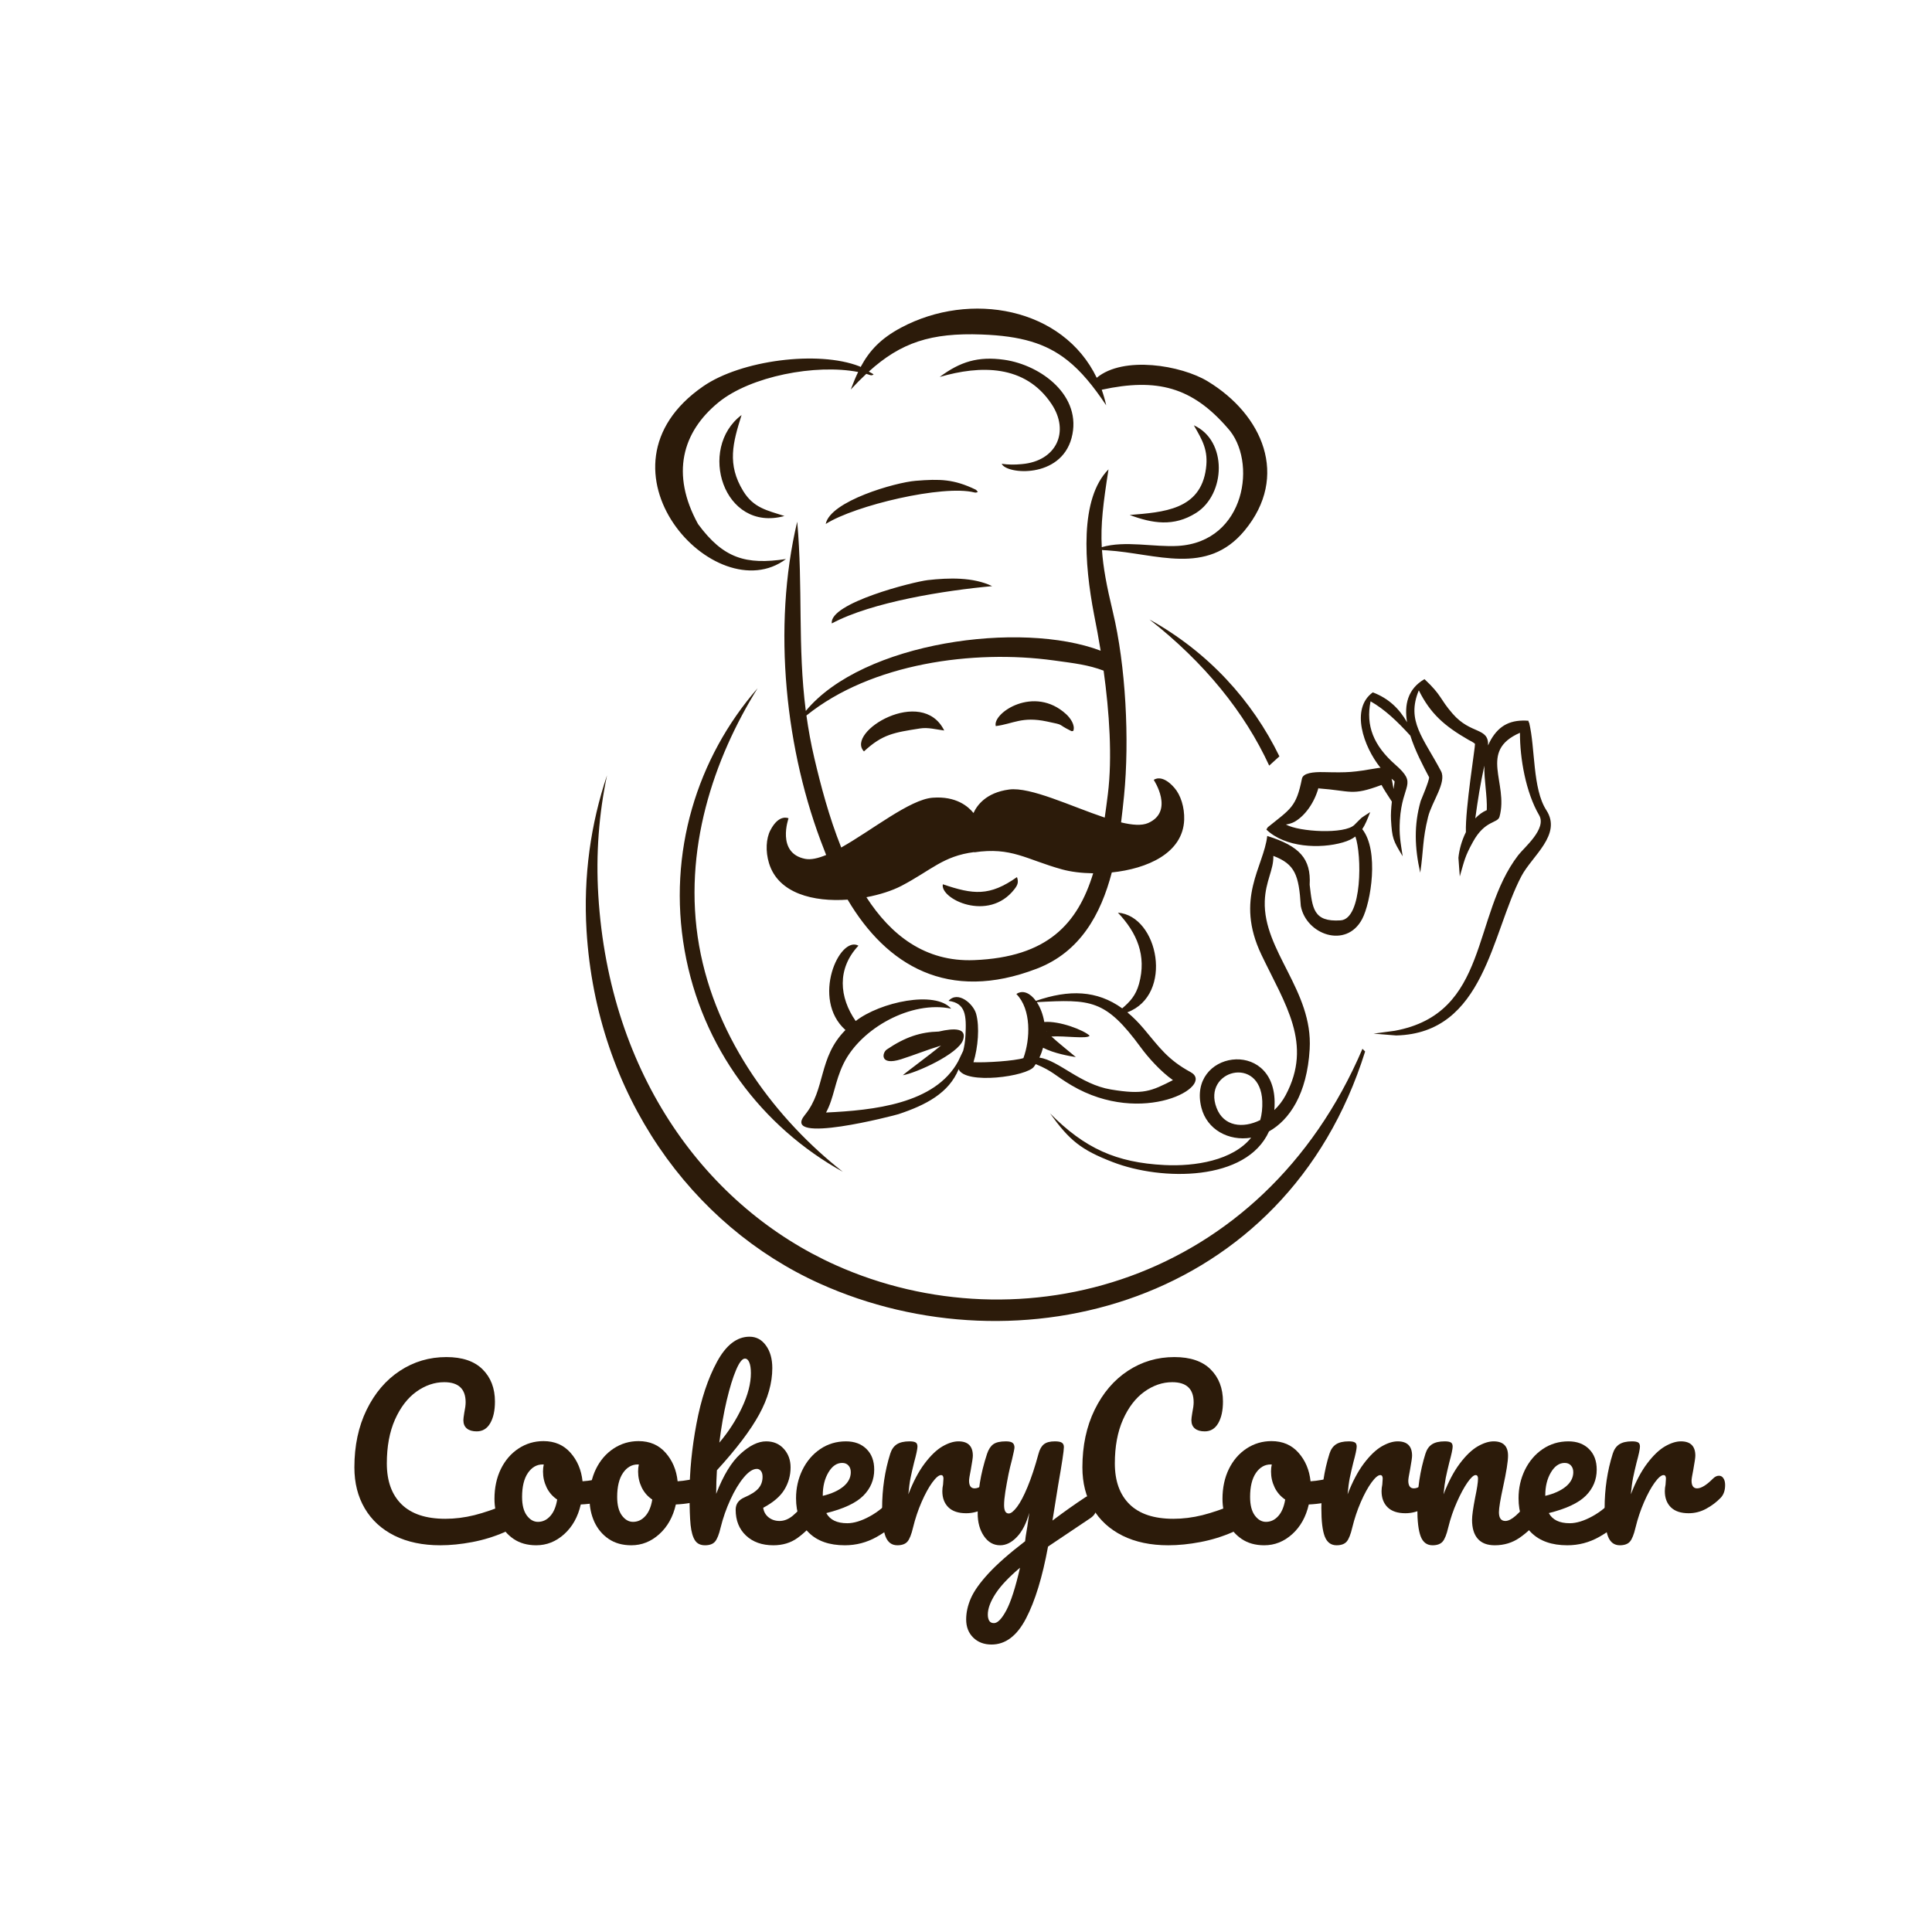 <svg xmlns="http://www.w3.org/2000/svg" xmlns:xlink="http://www.w3.org/1999/xlink" width="500" zoomAndPan="magnify" viewBox="0 0 375 375" height="500" preserveAspectRatio="xMidYMid meet" version="1.0"><defs><g/><clipPath id="33dd756ff4"><path d="M 113.699 59.902 L 301.027 59.902 L 301.027 256.402 L 113.699 256.402 Z M 113.699 59.902 " clip-rule="nonzero"/></clipPath></defs><rect x="-37.5" width="450" fill="#ffffff" y="-37.5" height="450" fill-opacity="1"/><rect x="-37.5" width="450" fill="#ffffff" y="-37.5" height="450" fill-opacity="1"/><rect x="-37.5" width="450" fill="#ffffff" y="-37.5" height="450" fill-opacity="1"/><g clip-path="url(#33dd756ff4)"><path fill="#2c1b0a" d="M 160.273 101.703 C 161.125 97.262 173.797 93.637 177.723 93.324 C 182.461 92.945 185.121 92.988 189.363 95.031 L 189.355 95.02 C 189.691 95.285 189.531 95.129 189.789 95.516 C 189.492 95.594 189.414 95.652 189.125 95.582 C 183.082 94.043 165.961 98.082 160.273 101.703 Z M 161.453 121.008 C 160.891 117.059 177.277 112.922 180.086 112.598 C 184.133 112.141 188.879 111.992 192.578 113.77 C 183.559 114.59 169.246 116.82 161.453 121.008 Z M 143.938 80.555 C 142.254 85.918 141.066 90.121 144.273 95.336 C 146.289 98.605 148.883 99.059 152.262 100.156 C 140.406 103.41 135.332 87.023 143.938 80.555 Z M 219.266 99.957 C 225.762 99.414 233.02 99.008 234.078 90.953 C 234.555 87.387 233.398 85.461 231.723 82.551 C 238.281 85.512 237.938 95.93 232.141 99.57 C 227.809 102.285 223.703 101.605 219.266 99.957 Z M 167.695 145.848 C 164.043 142.078 178.961 133.062 183.27 141.789 L 183.262 141.789 C 181.621 141.582 180.152 141.141 178.555 141.395 C 173.547 142.188 171.312 142.492 167.695 145.848 Z M 193.281 140.934 C 192.559 138.434 200.719 132.875 206.961 138.641 C 207.75 139.371 208.73 140.734 208.332 141.859 C 208.047 141.918 208.078 141.969 207.848 141.852 C 204.891 140.387 206.918 140.824 203.18 140.035 C 198.344 139.016 196.703 140.488 193.281 140.934 Z M 183.004 171.637 C 188.93 173.652 192.062 174 197.395 170.246 C 197.723 171.195 197.57 171.719 196.91 172.578 C 191.867 179.102 182.402 174.461 183.004 171.637 Z M 212.184 169.508 C 209.926 169.477 207.82 169.211 206.137 168.746 C 199.145 166.812 196.348 164.352 189.086 165.438 L 189.086 165.391 C 183.035 166.16 180.777 168.906 174.945 171.957 C 173.172 172.875 170.789 173.652 168.168 174.148 C 172.895 181.453 179.531 186.746 189.066 186.359 C 203.34 185.797 209.195 179.281 212.184 169.508 Z M 188.957 157.805 C 189.59 156.383 191.344 153.848 195.863 153.246 C 200.004 152.691 207.949 156.531 214.426 158.695 C 214.645 157.203 214.844 155.676 215.039 154.113 C 215.918 147.023 215.328 138.266 214.211 130.172 C 211.23 129.047 208.609 128.746 204.496 128.184 C 188.957 126.055 169.137 128.719 156.527 138.879 C 156.902 141.562 157.395 144.328 158.07 147.184 C 159.285 152.355 160.906 158.566 163.281 164.5 C 169.277 161.133 176.594 155.172 181.023 154.836 C 185.594 154.48 187.961 156.562 188.957 157.805 Z M 188.512 207.293 C 188.492 207.332 188.473 207.379 188.453 207.422 C 188.473 207.379 188.504 207.332 188.512 207.293 Z M 188.512 207.293 Z M 184.555 201.191 C 184.586 201.133 184.605 201.082 184.605 201.051 C 184.586 201.09 184.566 201.141 184.555 201.191 Z M 184.555 201.191 Z M 182.215 200.223 C 185.289 199.504 187.711 199.543 186.922 201.863 C 185.973 204.598 177.84 208.262 175.242 208.703 C 175.91 208.082 180.105 205.012 182.648 202.949 C 180.035 203.738 177.484 204.773 174.883 205.605 C 170.672 206.926 171.234 204.309 172.125 203.707 C 175.723 201.27 178.691 200.312 182.215 200.223 Z M 201.062 194.27 C 207.512 192.039 212.902 192.188 217.82 195.719 C 219.312 194.445 220.457 193.23 221.082 190.973 C 222.598 185.473 220.676 181.051 216.988 177.148 C 224.879 177.77 227.859 193.105 218.816 196.492 C 219.895 197.379 220.953 198.434 222.004 199.68 C 225.02 203.266 226.652 205.684 231.09 208.094 C 236.016 210.766 221.746 218.785 207.988 210.668 C 204.734 208.754 204.418 207.934 201.035 206.543 C 200.934 206.699 200.824 206.859 200.719 207.008 C 199.461 208.941 187.387 210.59 186.07 207.531 C 184.18 212.168 179.711 214.488 174.391 216.258 C 173.746 216.473 151.363 222.332 156.23 216.406 C 160.316 211.422 158.762 205.297 164.102 199.926 C 157.375 193.914 162.945 181.523 166.625 183.555 C 162.41 188.039 162.895 193.598 166.09 198.18 C 170.848 194.484 181.531 192.207 184.625 195.781 C 176.891 194.141 167.07 199.582 163.715 206.484 C 162.023 209.969 161.879 213.109 160.336 215.941 C 169.484 215.508 181.488 214.293 185.98 206 L 186.949 203.965 C 187.156 203.195 187.328 202.227 187.395 200.992 C 187.602 197.121 187.453 194.695 184.109 194.27 C 185.934 192.227 188.93 194.852 189.465 196.777 C 190.176 199.355 189.828 203.324 188.949 206.176 C 191.43 206.285 196.871 205.93 198.641 205.379 C 199.988 201.723 200.215 195.906 197.277 192.938 C 198.523 192.086 199.965 192.75 201.062 194.27 Z M 203.16 200.215 C 203.141 200.176 203.133 200.145 203.113 200.105 L 203.102 200.133 C 203.121 200.152 203.141 200.184 203.16 200.215 Z M 203.16 200.215 Z M 208.82 205.18 C 207.723 205 204.625 204.5 202.457 203.363 C 202.281 204.004 202.051 204.645 201.746 205.277 C 205.543 205.832 209.641 210.461 215.625 211.469 C 221.953 212.523 223.438 211.805 227.668 209.652 C 225.309 208.004 222.852 205.258 221.418 203.293 C 214.555 193.934 211.734 193.953 201.242 194.516 C 201.914 195.535 202.438 196.867 202.695 198.367 C 205.664 198.121 210.359 199.938 211.5 201.031 C 211.016 201.715 206.742 201.016 204.082 201.184 C 205.496 202.496 207.918 204.398 208.82 205.18 Z M 244.613 217.402 C 244.918 216.309 245.059 215.082 245.008 213.73 C 244.633 204.734 233.355 207.738 236.125 215.012 C 237.5 218.668 241.25 219.082 244.613 217.402 Z M 244.613 217.402 Z M 246.008 162.34 C 245.996 162.301 245.977 162.277 245.969 162.258 C 245.977 162.289 245.988 162.309 246.008 162.34 Z M 268.102 152.258 C 268.094 152.238 268.082 152.219 268.074 152.207 C 268.082 152.227 268.094 152.238 268.102 152.258 Z M 268.102 152.258 Z M 270.695 151.625 C 270.695 151.598 270.695 151.574 270.695 151.555 C 270.695 151.605 270.695 151.605 270.695 151.625 Z M 270.695 151.625 Z M 270.488 153.164 C 270.594 152.457 270.676 151.91 270.695 151.664 C 270.449 151.43 270.277 151.281 270.102 151.152 C 270.27 151.773 270.367 152.473 270.488 153.164 Z M 277.391 150.855 C 277.391 150.844 277.379 150.824 277.379 150.816 L 277.379 150.805 C 277.379 150.844 277.379 150.824 277.391 150.855 Z M 277.391 150.855 Z M 288.953 157.098 C 289.082 157.055 289.211 157.016 289.336 156.977 C 289.18 157.016 289.062 157.047 288.953 157.098 Z M 288.953 157.098 Z M 286.352 158.844 C 287.004 158.152 287.758 157.598 288.586 157.242 C 288.688 154.41 288.043 151.449 288.113 148.613 C 287.32 152.246 286.875 155.031 286.352 158.844 Z M 296.707 140.203 C 296.758 140.191 296.785 140.203 296.797 140.23 C 298.023 145.238 297.43 153.066 300.148 157.262 C 303.223 162.004 297.379 166.121 295.305 170.059 C 289.457 181.168 288.172 200.559 270.992 200.984 L 266.609 200.629 L 270.715 200.074 C 289.109 196.688 285.602 177.832 294.68 166 C 295.836 164.492 300.289 160.855 298.734 158.211 C 296.164 153.809 294.996 147.184 295.023 142.234 C 286.867 145.789 292.852 151.98 291.059 158.508 C 290.691 159.871 288.25 159.121 285.898 163.406 C 284.305 166.289 284.234 167.059 283.344 170.117 L 283.078 166.504 C 283.227 164.965 283.711 163.156 284.531 161.52 C 284.375 157.105 286.371 144.801 286.293 144.445 L 286.301 144.438 L 286.32 144.438 C 286.152 144.133 285.172 143.688 285.055 143.617 C 280.336 140.902 277.637 138.512 275.391 134 C 272.918 139.957 276.281 143.195 279.695 149.672 C 280.844 151.844 277.902 155.645 277.184 158.586 C 276.074 163.07 276.32 165.031 275.668 169.387 C 274.582 164.57 274.414 160.137 275.758 155.465 C 275.809 155.316 277.41 151.586 277.391 150.867 C 276.195 148.605 274.672 145.711 273.75 142.797 C 271.16 139.957 268.805 137.723 266.027 136.125 C 265.074 140.863 266.602 144.695 270.824 148.414 C 275.273 152.328 272.168 151.98 271.715 159.199 C 271.547 162.012 271.832 163.426 272.258 166.199 C 270.387 163.109 270.211 162.762 269.992 159.09 C 269.934 158.082 270.023 156.809 270.16 155.594 C 269.281 154.254 268.469 152.988 268.16 152.367 L 268.023 152.406 C 262.316 154.527 262.316 153.492 255.945 153.027 L 255.918 152.91 C 255.098 155.859 253.289 158.348 251.289 159.496 C 250.766 159.789 250.199 159.938 249.59 160.039 C 252.199 161.48 261.012 161.965 262.891 160.105 C 264.762 158.262 263.75 159.078 265.957 157.629 C 265.441 158.953 265.008 160.047 264.414 160.938 C 267.727 165.105 266.094 175.195 264.383 178.402 C 261.277 184.238 253.496 181.375 252.484 175.844 C 252.109 169.812 251.348 167.73 247.156 166.129 C 247.234 168.855 245.633 170.977 245.492 174.906 C 245.156 184.562 254.871 192.273 254.207 203.629 C 253.703 212.348 250.27 217.395 246.312 219.605 C 241.941 229.32 225.535 229.25 216 225.566 C 209.816 223.188 207.582 221.352 203.816 216.109 C 210.551 222.902 216.66 225.66 226.008 226.133 C 231.992 226.438 239.293 225.242 242.852 220.82 C 238.469 221.539 234.266 219.25 233.188 214.992 C 230.438 204.094 247.184 201.445 247.402 213.809 C 247.41 214.383 247.391 214.934 247.352 215.457 C 248.203 214.641 248.965 213.672 249.547 212.566 C 254.859 202.602 249.438 194.941 244.84 185.312 C 239.625 174.383 245.305 168.223 245.969 162.258 C 252.27 164.234 254.492 166.672 254.207 171.738 C 254.742 176.242 254.871 179.004 260.219 178.641 C 264.453 178.363 264.336 165.863 263.078 162.367 C 262.457 162.844 261.676 163.215 260.656 163.512 C 256.234 164.797 249.438 164.512 245.82 161.035 C 245.828 160.906 245.93 160.758 246.086 160.609 C 246.047 160.621 246.008 160.629 245.969 160.652 C 250.535 156.969 251.594 156.691 252.703 151.152 C 252.93 150.016 254.93 149.828 256.887 149.867 C 261.863 149.984 262.562 149.906 267.461 149.078 C 267.637 149.047 267.805 149.039 267.965 149.039 C 264.621 144.891 262.098 137.535 266.461 134.387 C 269.578 135.57 271.605 137.574 273.109 140.191 C 272.555 136.855 273.188 133.734 276.492 131.82 C 279.922 135.027 279.406 135.609 281.961 138.535 C 285.52 142.629 288.953 141.109 288.844 144.684 C 288.992 144.32 289.16 143.965 289.359 143.617 C 291.059 140.645 293.383 139.648 296.676 139.898 Z M 182.391 73.168 C 186.355 70.219 189.82 69.113 194.922 69.832 C 202.102 70.859 210.164 76.875 207.988 85.02 C 205.852 92.957 195.367 92.09 194.426 90.023 C 195.762 90.211 196.871 90.223 198.344 90.082 C 205.051 89.5 207.699 83.773 204.082 78.383 C 198.957 70.73 190.312 70.867 182.391 73.168 Z M 264.969 204.094 C 249.598 253.254 197.594 266.504 159.09 249.129 C 134.254 237.93 115.797 212.523 113.848 180.656 C 113.207 170.109 114.648 159.93 117.824 150.488 C 116.25 157.953 115.637 165.773 116.133 173.801 C 118.27 208.832 137.301 234.387 162.195 245.555 C 197.93 261.578 244.93 249.246 264.453 203.57 Z M 163.578 227.434 C 147.953 218.777 136.223 203.402 132.879 184.457 C 129.543 165.496 135.309 147.055 147.051 133.586 C 138.547 147.242 132.441 165.062 135.695 183.535 C 138.949 202 150.918 217.5 163.578 227.434 Z M 163.578 227.434 Z M 223.109 120.238 C 234.562 126.586 243.07 135.996 248.332 146.809 L 246.352 148.605 C 241.578 138.246 233.801 128.629 223.109 120.238 Z M 154.738 101.258 C 155.883 114.086 154.785 125.324 156.406 137.992 C 167.496 124.57 198.168 120.434 213.637 126.301 C 213.238 123.859 212.805 121.531 212.371 119.367 C 210.43 109.297 209.531 96.777 215.16 91.102 C 214.129 97.688 213.613 101.793 213.852 106.207 C 218.363 104.875 223.973 106.227 228.629 105.961 C 241.832 105.191 244.09 89.391 238.281 83.082 C 231.391 75.133 224.582 73.32 213.844 75.648 C 214.18 76.605 214.477 77.613 214.711 78.672 C 212.184 74.887 209.836 72.043 207.215 69.961 C 203.012 66.613 198.098 65.203 190.551 64.926 C 180.711 64.559 174.875 66.477 168.633 72.125 L 169.188 72.43 L 169.098 72.391 C 169.434 72.559 169.277 72.449 169.57 72.715 C 169.305 72.816 169.188 72.895 168.898 72.805 C 168.652 72.715 168.406 72.648 168.148 72.566 C 167.16 73.484 166.16 74.492 165.133 75.609 C 165.598 74.375 166.062 73.238 166.566 72.203 C 158.336 70.602 145.676 73.023 139.465 78.098 C 132.414 83.852 130.148 91.996 135.488 101.715 C 140.395 108.387 144.766 109.684 152.559 108.508 C 138.871 118.785 113.375 90.934 136.5 74.977 C 143.816 69.922 158.781 67.965 166.824 71.105 L 167.051 71.234 C 168.762 68.035 170.977 65.688 174.902 63.594 C 188.324 56.434 206.309 59.684 212.875 73.328 C 218.055 69.004 229.281 70.898 234.406 74.008 C 245.078 80.477 250.301 92.441 241.566 102.988 C 234.227 111.855 224.414 107.422 214.871 106.82 C 214.16 106.77 214.059 106.789 213.891 106.75 C 214.121 110.098 214.781 113.68 215.988 118.695 C 218.52 129.211 219.254 143.617 218.176 154.469 C 218.008 156.137 217.82 157.875 217.602 159.625 C 219.766 160.148 221.605 160.293 222.852 159.75 C 228.004 157.48 223.941 151.379 223.941 151.379 C 223.941 151.379 225.484 150.086 227.945 152.91 C 229.172 154.312 229.934 156.699 229.848 159.129 C 229.598 165.625 222.656 168.629 215.801 169.34 C 213.676 177.465 209.668 184.793 201.242 188.02 C 184.031 194.637 172.094 187.406 164.527 174.621 C 157.949 175.086 151.066 173.453 149.266 167.551 C 148.555 165.223 148.695 162.754 149.535 161.145 C 151.215 157.895 153.055 158.832 153.055 158.832 C 153.055 158.832 150.641 165.578 156.27 166.703 C 157.387 166.922 158.781 166.602 160.355 165.953 C 160.215 165.605 160.086 165.25 159.949 164.895 C 152.441 145.91 149.859 121.77 154.738 101.258 " fill-opacity="1" fill-rule="evenodd"/></g><g fill="#2c1b0a" fill-opacity="1"><g transform="translate(55.564, 299.719)"><g/></g></g><g fill="#2c1b0a" fill-opacity="1"><g transform="translate(66.052, 299.719)"><g><path d="M 19.406 0.219 C 16 0.219 13.039 -0.398 10.531 -1.641 C 8.02 -2.891 6.094 -4.656 4.75 -6.938 C 3.406 -9.219 2.734 -11.875 2.734 -14.906 C 2.734 -19.102 3.523 -22.828 5.109 -26.078 C 6.703 -29.336 8.852 -31.859 11.562 -33.641 C 14.27 -35.422 17.281 -36.312 20.594 -36.312 C 23.676 -36.312 26.016 -35.52 27.609 -33.938 C 29.211 -32.352 30.016 -30.266 30.016 -27.672 C 30.016 -25.922 29.707 -24.52 29.094 -23.469 C 28.488 -22.414 27.613 -21.891 26.469 -21.891 C 25.664 -21.891 25.035 -22.07 24.578 -22.438 C 24.117 -22.812 23.891 -23.352 23.891 -24.062 C 23.891 -24.32 23.945 -24.797 24.062 -25.484 C 24.238 -26.336 24.328 -27.02 24.328 -27.531 C 24.328 -30.133 22.941 -31.438 20.172 -31.438 C 18.285 -31.438 16.484 -30.82 14.766 -29.594 C 13.055 -28.363 11.672 -26.555 10.609 -24.172 C 9.555 -21.785 9.031 -18.953 9.031 -15.672 C 9.031 -12.242 9.988 -9.594 11.906 -7.719 C 13.82 -5.852 16.648 -4.922 20.391 -4.922 C 22.242 -4.922 24.117 -5.156 26.016 -5.625 C 27.91 -6.102 30.016 -6.828 32.328 -7.797 C 32.766 -7.961 33.125 -8.047 33.406 -8.047 C 33.863 -8.047 34.207 -7.875 34.438 -7.531 C 34.664 -7.195 34.781 -6.754 34.781 -6.203 C 34.781 -4.461 33.836 -3.18 31.953 -2.359 C 29.922 -1.473 27.812 -0.82 25.625 -0.406 C 23.445 0.008 21.375 0.219 19.406 0.219 Z M 19.406 0.219 "/></g></g></g><g fill="#2c1b0a" fill-opacity="1"><g transform="translate(94.57, 299.719)"><g><path d="M 23.891 -13.141 C 24.266 -13.141 24.551 -12.953 24.75 -12.578 C 24.945 -12.211 25.047 -11.742 25.047 -11.172 C 25.047 -9.805 24.633 -8.992 23.812 -8.734 C 22.102 -8.141 20.219 -7.797 18.156 -7.703 C 17.613 -5.305 16.539 -3.383 14.938 -1.938 C 13.344 -0.5 11.535 0.219 9.516 0.219 C 7.797 0.219 6.328 -0.191 5.109 -1.016 C 3.898 -1.848 2.977 -2.945 2.344 -4.312 C 1.719 -5.688 1.406 -7.176 1.406 -8.781 C 1.406 -10.945 1.816 -12.879 2.641 -14.578 C 3.473 -16.273 4.617 -17.602 6.078 -18.562 C 7.535 -19.52 9.148 -20 10.922 -20 C 13.086 -20 14.832 -19.25 16.156 -17.75 C 17.488 -16.25 18.27 -14.398 18.5 -12.203 C 19.844 -12.285 21.441 -12.57 23.297 -13.062 C 23.523 -13.113 23.723 -13.141 23.891 -13.141 Z M 9.844 -4.328 C 10.758 -4.328 11.551 -4.695 12.219 -5.438 C 12.895 -6.176 13.348 -7.25 13.578 -8.656 C 12.691 -9.25 12.008 -10.031 11.531 -11 C 11.062 -11.977 10.828 -13.008 10.828 -14.094 C 10.828 -14.551 10.875 -15.008 10.969 -15.469 L 10.75 -15.469 C 9.602 -15.469 8.648 -14.914 7.891 -13.812 C 7.141 -12.707 6.766 -11.16 6.766 -9.172 C 6.766 -7.598 7.07 -6.395 7.688 -5.562 C 8.301 -4.738 9.02 -4.328 9.844 -4.328 Z M 9.844 -4.328 "/></g></g></g><g fill="#2c1b0a" fill-opacity="1"><g transform="translate(113.026, 299.719)"><g><path d="M 23.891 -13.141 C 24.266 -13.141 24.551 -12.953 24.75 -12.578 C 24.945 -12.211 25.047 -11.742 25.047 -11.172 C 25.047 -9.805 24.633 -8.992 23.812 -8.734 C 22.102 -8.141 20.219 -7.797 18.156 -7.703 C 17.613 -5.305 16.539 -3.383 14.938 -1.938 C 13.344 -0.5 11.535 0.219 9.516 0.219 C 7.797 0.219 6.328 -0.191 5.109 -1.016 C 3.898 -1.848 2.977 -2.945 2.344 -4.312 C 1.719 -5.688 1.406 -7.176 1.406 -8.781 C 1.406 -10.945 1.816 -12.879 2.641 -14.578 C 3.473 -16.273 4.617 -17.602 6.078 -18.562 C 7.535 -19.52 9.148 -20 10.922 -20 C 13.086 -20 14.832 -19.25 16.156 -17.75 C 17.488 -16.25 18.27 -14.398 18.5 -12.203 C 19.844 -12.285 21.441 -12.57 23.297 -13.062 C 23.523 -13.113 23.723 -13.141 23.891 -13.141 Z M 9.844 -4.328 C 10.758 -4.328 11.551 -4.695 12.219 -5.438 C 12.895 -6.176 13.348 -7.25 13.578 -8.656 C 12.691 -9.25 12.008 -10.031 11.531 -11 C 11.062 -11.977 10.828 -13.008 10.828 -14.094 C 10.828 -14.551 10.875 -15.008 10.969 -15.469 L 10.75 -15.469 C 9.602 -15.469 8.648 -14.914 7.891 -13.812 C 7.141 -12.707 6.766 -11.16 6.766 -9.172 C 6.766 -7.598 7.07 -6.395 7.688 -5.562 C 8.301 -4.738 9.02 -4.328 9.844 -4.328 Z M 9.844 -4.328 "/></g></g></g><g fill="#2c1b0a" fill-opacity="1"><g transform="translate(131.481, 299.719)"><g><path d="M 26.812 -9.547 C 27.176 -9.547 27.469 -9.375 27.688 -9.031 C 27.906 -8.688 28.016 -8.219 28.016 -7.625 C 28.016 -6.477 27.742 -5.594 27.203 -4.969 C 25.91 -3.395 24.609 -2.133 23.297 -1.188 C 21.984 -0.25 20.426 0.219 18.625 0.219 C 16.426 0.219 14.656 -0.41 13.312 -1.672 C 11.977 -2.93 11.312 -4.602 11.312 -6.688 C 11.312 -7.789 11.879 -8.586 13.016 -9.078 C 14.273 -9.617 15.176 -10.195 15.719 -10.812 C 16.258 -11.426 16.531 -12.176 16.531 -13.062 C 16.531 -13.57 16.422 -13.957 16.203 -14.219 C 15.992 -14.477 15.734 -14.609 15.422 -14.609 C 14.648 -14.609 13.801 -14.051 12.875 -12.938 C 11.945 -11.82 11.082 -10.383 10.281 -8.625 C 9.477 -6.875 8.848 -5.07 8.391 -3.219 C 8.078 -1.875 7.711 -0.961 7.297 -0.484 C 6.891 -0.016 6.242 0.219 5.359 0.219 C 4.473 0.219 3.82 -0.102 3.406 -0.75 C 2.988 -1.395 2.707 -2.383 2.562 -3.719 C 2.426 -5.062 2.359 -7.035 2.359 -9.641 C 2.359 -14.035 2.805 -18.613 3.703 -23.375 C 4.598 -28.145 5.926 -32.148 7.688 -35.391 C 9.445 -38.641 11.551 -40.266 14 -40.266 C 15.312 -40.266 16.375 -39.695 17.188 -38.562 C 18.008 -37.438 18.422 -35.973 18.422 -34.172 C 18.422 -31.285 17.578 -28.297 15.891 -25.203 C 14.203 -22.109 11.461 -18.488 7.672 -14.344 C 7.578 -12.863 7.531 -11.336 7.531 -9.766 C 8.906 -13.336 10.477 -15.926 12.25 -17.531 C 14.02 -19.145 15.676 -19.953 17.219 -19.953 C 18.645 -19.953 19.789 -19.469 20.656 -18.5 C 21.531 -17.531 21.969 -16.332 21.969 -14.906 C 21.969 -13.332 21.566 -11.891 20.766 -10.578 C 19.973 -9.266 18.602 -8.094 16.656 -7.062 C 16.77 -6.289 17.117 -5.672 17.703 -5.203 C 18.297 -4.734 19.004 -4.5 19.828 -4.5 C 20.711 -4.5 21.566 -4.836 22.391 -5.516 C 23.223 -6.203 24.312 -7.348 25.656 -8.953 C 26 -9.348 26.383 -9.547 26.812 -9.547 Z M 13.109 -36.016 C 12.586 -36.016 12.016 -35.281 11.391 -33.812 C 10.766 -32.344 10.156 -30.359 9.562 -27.859 C 8.977 -25.359 8.504 -22.641 8.141 -19.703 C 9.91 -21.785 11.375 -24.051 12.531 -26.5 C 13.688 -28.957 14.266 -31.188 14.266 -33.188 C 14.266 -34.102 14.16 -34.801 13.953 -35.281 C 13.754 -35.77 13.473 -36.016 13.109 -36.016 Z M 13.109 -36.016 "/></g></g></g><g fill="#2c1b0a" fill-opacity="1"><g transform="translate(153.106, 299.719)"><g><path d="M 21.156 -9.547 C 21.531 -9.547 21.82 -9.375 22.031 -9.031 C 22.25 -8.688 22.359 -8.219 22.359 -7.625 C 22.359 -6.477 22.086 -5.594 21.547 -4.969 C 20.484 -3.688 18.988 -2.5 17.062 -1.406 C 15.133 -0.32 13.07 0.219 10.875 0.219 C 7.875 0.219 5.547 -0.594 3.891 -2.219 C 2.234 -3.852 1.406 -6.082 1.406 -8.906 C 1.406 -10.875 1.816 -12.707 2.641 -14.406 C 3.473 -16.102 4.625 -17.453 6.094 -18.453 C 7.57 -19.453 9.238 -19.953 11.094 -19.953 C 12.75 -19.953 14.078 -19.457 15.078 -18.469 C 16.078 -17.488 16.578 -16.156 16.578 -14.469 C 16.578 -12.5 15.867 -10.805 14.453 -9.391 C 13.035 -7.984 10.645 -6.863 7.281 -6.031 C 7.988 -4.719 9.344 -4.062 11.344 -4.062 C 12.633 -4.062 14.098 -4.508 15.734 -5.406 C 17.379 -6.312 18.801 -7.492 20 -8.953 C 20.344 -9.348 20.727 -9.547 21.156 -9.547 Z M 10.359 -15.766 C 9.305 -15.766 8.414 -15.148 7.688 -13.922 C 6.957 -12.691 6.594 -11.207 6.594 -9.469 L 6.594 -9.375 C 8.281 -9.781 9.609 -10.379 10.578 -11.172 C 11.547 -11.973 12.031 -12.906 12.031 -13.969 C 12.031 -14.508 11.879 -14.941 11.578 -15.266 C 11.285 -15.598 10.879 -15.766 10.359 -15.766 Z M 10.359 -15.766 "/></g></g></g><g fill="#2c1b0a" fill-opacity="1"><g transform="translate(169.078, 299.719)"><g><path d="M 5.094 0.219 C 4.008 0.219 3.242 -0.352 2.797 -1.5 C 2.359 -2.645 2.141 -4.473 2.141 -6.984 C 2.141 -10.691 2.664 -14.219 3.719 -17.562 C 3.977 -18.383 4.398 -18.988 4.984 -19.375 C 5.578 -19.758 6.398 -19.953 7.453 -19.953 C 8.023 -19.953 8.426 -19.879 8.656 -19.734 C 8.883 -19.598 9 -19.332 9 -18.938 C 9 -18.477 8.781 -17.445 8.344 -15.844 C 8.062 -14.707 7.832 -13.707 7.656 -12.844 C 7.488 -11.988 7.348 -10.93 7.234 -9.672 C 8.18 -12.129 9.238 -14.129 10.406 -15.672 C 11.57 -17.211 12.719 -18.312 13.844 -18.969 C 14.977 -19.625 16.016 -19.953 16.953 -19.953 C 18.816 -19.953 19.75 -19.023 19.75 -17.172 C 19.75 -16.805 19.617 -15.906 19.359 -14.469 C 19.129 -13.332 19.016 -12.617 19.016 -12.328 C 19.016 -11.328 19.375 -10.828 20.094 -10.828 C 20.883 -10.828 21.91 -11.457 23.172 -12.719 C 23.547 -13.094 23.93 -13.281 24.328 -13.281 C 24.703 -13.281 24.992 -13.113 25.203 -12.781 C 25.422 -12.457 25.531 -12.023 25.531 -11.484 C 25.531 -10.422 25.242 -9.594 24.672 -9 C 23.867 -8.164 22.93 -7.457 21.859 -6.875 C 20.785 -6.289 19.648 -6 18.453 -6 C 16.941 -6 15.789 -6.383 15 -7.156 C 14.219 -7.926 13.828 -8.969 13.828 -10.281 C 13.828 -10.707 13.875 -11.133 13.969 -11.562 C 14.02 -12.133 14.047 -12.52 14.047 -12.719 C 14.047 -13.176 13.891 -13.406 13.578 -13.406 C 13.148 -13.406 12.582 -12.926 11.875 -11.969 C 11.176 -11.008 10.484 -9.742 9.797 -8.172 C 9.117 -6.609 8.566 -4.957 8.141 -3.219 C 7.828 -1.875 7.461 -0.961 7.047 -0.484 C 6.629 -0.016 5.977 0.219 5.094 0.219 Z M 5.094 0.219 "/></g></g></g><g fill="#2c1b0a" fill-opacity="1"><g transform="translate(187.704, 299.719)"><g><path d="M 23.984 -9.469 C 24.359 -9.469 24.648 -9.285 24.859 -8.922 C 25.078 -8.566 25.188 -8.117 25.188 -7.578 C 25.188 -6.922 25.082 -6.406 24.875 -6.031 C 24.676 -5.664 24.363 -5.336 23.938 -5.047 L 15.719 0.469 C 14.633 6.383 13.211 11.031 11.453 14.406 C 9.703 17.789 7.469 19.484 4.75 19.484 C 3.289 19.484 2.102 19.031 1.188 18.125 C 0.281 17.227 -0.172 16.055 -0.172 14.609 C -0.172 13.266 0.133 11.891 0.75 10.484 C 1.363 9.086 2.504 7.484 4.172 5.672 C 5.848 3.859 8.211 1.781 11.266 -0.562 L 11.391 -1.547 C 11.586 -2.598 11.816 -4.109 12.078 -6.078 C 11.504 -4.023 10.703 -2.461 9.672 -1.391 C 8.648 -0.316 7.566 0.219 6.422 0.219 C 5.141 0.219 4.094 -0.375 3.281 -1.562 C 2.469 -2.75 2.062 -4.227 2.062 -6 C 2.062 -8.133 2.203 -10.094 2.484 -11.875 C 2.766 -13.664 3.234 -15.562 3.891 -17.562 C 4.18 -18.414 4.582 -19.023 5.094 -19.391 C 5.613 -19.766 6.426 -19.953 7.531 -19.953 C 8.164 -19.953 8.602 -19.852 8.844 -19.656 C 9.082 -19.457 9.203 -19.16 9.203 -18.766 C 9.203 -18.535 9.047 -17.766 8.734 -16.453 C 8.453 -15.391 8.223 -14.43 8.047 -13.578 C 7.816 -12.41 7.613 -11.289 7.438 -10.219 C 7.27 -9.145 7.188 -8.266 7.188 -7.578 C 7.188 -6.492 7.488 -5.953 8.094 -5.953 C 8.52 -5.953 9.055 -6.379 9.703 -7.234 C 10.348 -8.086 11.031 -9.383 11.75 -11.125 C 12.477 -12.875 13.188 -15.02 13.875 -17.562 C 14.102 -18.414 14.453 -19.023 14.922 -19.391 C 15.391 -19.766 16.098 -19.953 17.047 -19.953 C 17.703 -19.953 18.156 -19.863 18.406 -19.688 C 18.664 -19.52 18.797 -19.238 18.797 -18.844 C 18.797 -18.133 18.426 -15.68 17.688 -11.484 L 16.578 -4.578 C 18.773 -6.234 20.914 -7.75 23 -9.125 C 23.375 -9.352 23.703 -9.469 23.984 -9.469 Z M 5.219 15.328 C 5.938 15.328 6.738 14.5 7.625 12.844 C 8.508 11.188 9.395 8.43 10.281 4.578 C 8.082 6.43 6.488 8.125 5.5 9.656 C 4.52 11.188 4.031 12.52 4.031 13.656 C 4.031 14.145 4.117 14.547 4.297 14.859 C 4.484 15.172 4.789 15.328 5.219 15.328 Z M 5.219 15.328 "/></g></g></g><g fill="#2c1b0a" fill-opacity="1"><g transform="translate(207.359, 299.719)"><g><path d="M 19.406 0.219 C 16 0.219 13.039 -0.398 10.531 -1.641 C 8.02 -2.891 6.094 -4.656 4.75 -6.938 C 3.406 -9.219 2.734 -11.875 2.734 -14.906 C 2.734 -19.102 3.523 -22.828 5.109 -26.078 C 6.703 -29.336 8.852 -31.859 11.562 -33.641 C 14.27 -35.422 17.281 -36.312 20.594 -36.312 C 23.676 -36.312 26.016 -35.52 27.609 -33.938 C 29.211 -32.352 30.016 -30.266 30.016 -27.672 C 30.016 -25.922 29.707 -24.52 29.094 -23.469 C 28.488 -22.414 27.613 -21.891 26.469 -21.891 C 25.664 -21.891 25.035 -22.07 24.578 -22.438 C 24.117 -22.812 23.891 -23.352 23.891 -24.062 C 23.891 -24.32 23.945 -24.797 24.062 -25.484 C 24.238 -26.336 24.328 -27.02 24.328 -27.531 C 24.328 -30.133 22.941 -31.438 20.172 -31.438 C 18.285 -31.438 16.484 -30.82 14.766 -29.594 C 13.055 -28.363 11.672 -26.555 10.609 -24.172 C 9.555 -21.785 9.031 -18.953 9.031 -15.672 C 9.031 -12.242 9.988 -9.594 11.906 -7.719 C 13.82 -5.852 16.648 -4.922 20.391 -4.922 C 22.242 -4.922 24.117 -5.156 26.016 -5.625 C 27.91 -6.102 30.016 -6.828 32.328 -7.797 C 32.766 -7.961 33.125 -8.047 33.406 -8.047 C 33.863 -8.047 34.207 -7.875 34.438 -7.531 C 34.664 -7.195 34.781 -6.754 34.781 -6.203 C 34.781 -4.461 33.836 -3.18 31.953 -2.359 C 29.922 -1.473 27.812 -0.82 25.625 -0.406 C 23.445 0.008 21.375 0.219 19.406 0.219 Z M 19.406 0.219 "/></g></g></g><g fill="#2c1b0a" fill-opacity="1"><g transform="translate(235.877, 299.719)"><g><path d="M 23.891 -13.141 C 24.266 -13.141 24.551 -12.953 24.75 -12.578 C 24.945 -12.211 25.047 -11.742 25.047 -11.172 C 25.047 -9.805 24.633 -8.992 23.812 -8.734 C 22.102 -8.141 20.219 -7.797 18.156 -7.703 C 17.613 -5.305 16.539 -3.383 14.938 -1.938 C 13.344 -0.5 11.535 0.219 9.516 0.219 C 7.797 0.219 6.328 -0.191 5.109 -1.016 C 3.898 -1.848 2.977 -2.945 2.344 -4.312 C 1.719 -5.688 1.406 -7.176 1.406 -8.781 C 1.406 -10.945 1.816 -12.879 2.641 -14.578 C 3.473 -16.273 4.617 -17.602 6.078 -18.562 C 7.535 -19.52 9.148 -20 10.922 -20 C 13.086 -20 14.832 -19.25 16.156 -17.75 C 17.488 -16.25 18.27 -14.398 18.5 -12.203 C 19.844 -12.285 21.441 -12.57 23.297 -13.062 C 23.523 -13.113 23.723 -13.141 23.891 -13.141 Z M 9.844 -4.328 C 10.758 -4.328 11.551 -4.695 12.219 -5.438 C 12.895 -6.176 13.348 -7.25 13.578 -8.656 C 12.691 -9.25 12.008 -10.031 11.531 -11 C 11.062 -11.977 10.828 -13.008 10.828 -14.094 C 10.828 -14.551 10.875 -15.008 10.969 -15.469 L 10.75 -15.469 C 9.602 -15.469 8.648 -14.914 7.891 -13.812 C 7.141 -12.707 6.766 -11.16 6.766 -9.172 C 6.766 -7.598 7.07 -6.395 7.688 -5.562 C 8.301 -4.738 9.02 -4.328 9.844 -4.328 Z M 9.844 -4.328 "/></g></g></g><g fill="#2c1b0a" fill-opacity="1"><g transform="translate(254.333, 299.719)"><g><path d="M 5.094 0.219 C 4.008 0.219 3.242 -0.352 2.797 -1.5 C 2.359 -2.645 2.141 -4.473 2.141 -6.984 C 2.141 -10.691 2.664 -14.219 3.719 -17.562 C 3.977 -18.383 4.398 -18.988 4.984 -19.375 C 5.578 -19.758 6.398 -19.953 7.453 -19.953 C 8.023 -19.953 8.426 -19.879 8.656 -19.734 C 8.883 -19.598 9 -19.332 9 -18.938 C 9 -18.477 8.781 -17.445 8.344 -15.844 C 8.062 -14.707 7.832 -13.707 7.656 -12.844 C 7.488 -11.988 7.348 -10.93 7.234 -9.672 C 8.18 -12.129 9.238 -14.129 10.406 -15.672 C 11.57 -17.211 12.719 -18.312 13.844 -18.969 C 14.977 -19.625 16.016 -19.953 16.953 -19.953 C 18.816 -19.953 19.75 -19.023 19.75 -17.172 C 19.75 -16.805 19.617 -15.906 19.359 -14.469 C 19.129 -13.332 19.016 -12.617 19.016 -12.328 C 19.016 -11.328 19.375 -10.828 20.094 -10.828 C 20.883 -10.828 21.91 -11.457 23.172 -12.719 C 23.547 -13.094 23.93 -13.281 24.328 -13.281 C 24.703 -13.281 24.992 -13.113 25.203 -12.781 C 25.422 -12.457 25.531 -12.023 25.531 -11.484 C 25.531 -10.422 25.242 -9.594 24.672 -9 C 23.867 -8.164 22.93 -7.457 21.859 -6.875 C 20.785 -6.289 19.648 -6 18.453 -6 C 16.941 -6 15.789 -6.383 15 -7.156 C 14.219 -7.926 13.828 -8.969 13.828 -10.281 C 13.828 -10.707 13.875 -11.133 13.969 -11.562 C 14.02 -12.133 14.047 -12.52 14.047 -12.719 C 14.047 -13.176 13.891 -13.406 13.578 -13.406 C 13.148 -13.406 12.582 -12.926 11.875 -11.969 C 11.176 -11.008 10.484 -9.742 9.797 -8.172 C 9.117 -6.609 8.566 -4.957 8.141 -3.219 C 7.828 -1.875 7.461 -0.961 7.047 -0.484 C 6.629 -0.016 5.977 0.219 5.094 0.219 Z M 5.094 0.219 "/></g></g></g><g fill="#2c1b0a" fill-opacity="1"><g transform="translate(272.959, 299.719)"><g><path d="M 5.094 0.219 C 4.008 0.219 3.242 -0.352 2.797 -1.5 C 2.359 -2.645 2.141 -4.473 2.141 -6.984 C 2.141 -10.691 2.664 -14.219 3.719 -17.562 C 3.977 -18.383 4.398 -18.988 4.984 -19.375 C 5.578 -19.758 6.398 -19.953 7.453 -19.953 C 8.023 -19.953 8.426 -19.879 8.656 -19.734 C 8.883 -19.598 9 -19.332 9 -18.938 C 9 -18.477 8.781 -17.445 8.344 -15.844 C 8.062 -14.707 7.832 -13.707 7.656 -12.844 C 7.488 -11.988 7.348 -10.93 7.234 -9.672 C 8.18 -12.129 9.238 -14.129 10.406 -15.672 C 11.57 -17.211 12.719 -18.312 13.844 -18.969 C 14.977 -19.625 16.016 -19.953 16.953 -19.953 C 18.816 -19.953 19.75 -19.023 19.75 -17.172 C 19.75 -16.055 19.43 -14.047 18.797 -11.141 C 18.254 -8.648 17.984 -7.004 17.984 -6.203 C 17.984 -5.066 18.398 -4.5 19.234 -4.5 C 19.805 -4.5 20.484 -4.848 21.266 -5.547 C 22.047 -6.242 23.094 -7.379 24.406 -8.953 C 24.75 -9.348 25.133 -9.547 25.562 -9.547 C 25.938 -9.547 26.227 -9.375 26.438 -9.031 C 26.656 -8.688 26.766 -8.219 26.766 -7.625 C 26.766 -6.477 26.492 -5.594 25.953 -4.969 C 24.723 -3.457 23.398 -2.211 21.984 -1.234 C 20.578 -0.266 18.973 0.219 17.172 0.219 C 15.711 0.219 14.613 -0.203 13.875 -1.047 C 13.133 -1.891 12.766 -3.113 12.766 -4.719 C 12.766 -5.508 12.961 -6.938 13.359 -9 C 13.734 -10.789 13.922 -12.031 13.922 -12.719 C 13.922 -13.176 13.766 -13.406 13.453 -13.406 C 13.078 -13.406 12.551 -12.926 11.875 -11.969 C 11.207 -11.008 10.523 -9.742 9.828 -8.172 C 9.129 -6.609 8.566 -4.957 8.141 -3.219 C 7.828 -1.875 7.461 -0.961 7.047 -0.484 C 6.629 -0.016 5.977 0.219 5.094 0.219 Z M 5.094 0.219 "/></g></g></g><g fill="#2c1b0a" fill-opacity="1"><g transform="translate(293.342, 299.719)"><g><path d="M 21.156 -9.547 C 21.531 -9.547 21.82 -9.375 22.031 -9.031 C 22.25 -8.688 22.359 -8.219 22.359 -7.625 C 22.359 -6.477 22.086 -5.594 21.547 -4.969 C 20.484 -3.688 18.988 -2.5 17.062 -1.406 C 15.133 -0.32 13.07 0.219 10.875 0.219 C 7.875 0.219 5.547 -0.594 3.891 -2.219 C 2.234 -3.852 1.406 -6.082 1.406 -8.906 C 1.406 -10.875 1.816 -12.707 2.641 -14.406 C 3.473 -16.102 4.625 -17.453 6.094 -18.453 C 7.57 -19.453 9.238 -19.953 11.094 -19.953 C 12.75 -19.953 14.078 -19.457 15.078 -18.469 C 16.078 -17.488 16.578 -16.156 16.578 -14.469 C 16.578 -12.5 15.867 -10.805 14.453 -9.391 C 13.035 -7.984 10.645 -6.863 7.281 -6.031 C 7.988 -4.719 9.344 -4.062 11.344 -4.062 C 12.633 -4.062 14.098 -4.508 15.734 -5.406 C 17.379 -6.312 18.801 -7.492 20 -8.953 C 20.344 -9.348 20.727 -9.547 21.156 -9.547 Z M 10.359 -15.766 C 9.305 -15.766 8.414 -15.148 7.688 -13.922 C 6.957 -12.691 6.594 -11.207 6.594 -9.469 L 6.594 -9.375 C 8.281 -9.781 9.609 -10.379 10.578 -11.172 C 11.547 -11.973 12.031 -12.906 12.031 -13.969 C 12.031 -14.508 11.879 -14.941 11.578 -15.266 C 11.285 -15.598 10.879 -15.766 10.359 -15.766 Z M 10.359 -15.766 "/></g></g></g><g fill="#2c1b0a" fill-opacity="1"><g transform="translate(309.314, 299.719)"><g><path d="M 5.094 0.219 C 4.008 0.219 3.242 -0.352 2.797 -1.5 C 2.359 -2.645 2.141 -4.473 2.141 -6.984 C 2.141 -10.691 2.664 -14.219 3.719 -17.562 C 3.977 -18.383 4.398 -18.988 4.984 -19.375 C 5.578 -19.758 6.398 -19.953 7.453 -19.953 C 8.023 -19.953 8.426 -19.879 8.656 -19.734 C 8.883 -19.598 9 -19.332 9 -18.938 C 9 -18.477 8.781 -17.445 8.344 -15.844 C 8.062 -14.707 7.832 -13.707 7.656 -12.844 C 7.488 -11.988 7.348 -10.93 7.234 -9.672 C 8.18 -12.129 9.238 -14.129 10.406 -15.672 C 11.57 -17.211 12.719 -18.312 13.844 -18.969 C 14.977 -19.625 16.016 -19.953 16.953 -19.953 C 18.816 -19.953 19.75 -19.023 19.75 -17.172 C 19.75 -16.805 19.617 -15.906 19.359 -14.469 C 19.129 -13.332 19.016 -12.617 19.016 -12.328 C 19.016 -11.328 19.375 -10.828 20.094 -10.828 C 20.883 -10.828 21.91 -11.457 23.172 -12.719 C 23.547 -13.094 23.93 -13.281 24.328 -13.281 C 24.703 -13.281 24.992 -13.113 25.203 -12.781 C 25.422 -12.457 25.531 -12.023 25.531 -11.484 C 25.531 -10.422 25.242 -9.594 24.672 -9 C 23.867 -8.164 22.93 -7.457 21.859 -6.875 C 20.785 -6.289 19.648 -6 18.453 -6 C 16.941 -6 15.789 -6.383 15 -7.156 C 14.219 -7.926 13.828 -8.969 13.828 -10.281 C 13.828 -10.707 13.875 -11.133 13.969 -11.562 C 14.02 -12.133 14.047 -12.52 14.047 -12.719 C 14.047 -13.176 13.891 -13.406 13.578 -13.406 C 13.148 -13.406 12.582 -12.926 11.875 -11.969 C 11.176 -11.008 10.484 -9.742 9.797 -8.172 C 9.117 -6.609 8.566 -4.957 8.141 -3.219 C 7.828 -1.875 7.461 -0.961 7.047 -0.484 C 6.629 -0.016 5.977 0.219 5.094 0.219 Z M 5.094 0.219 "/></g></g></g></svg>